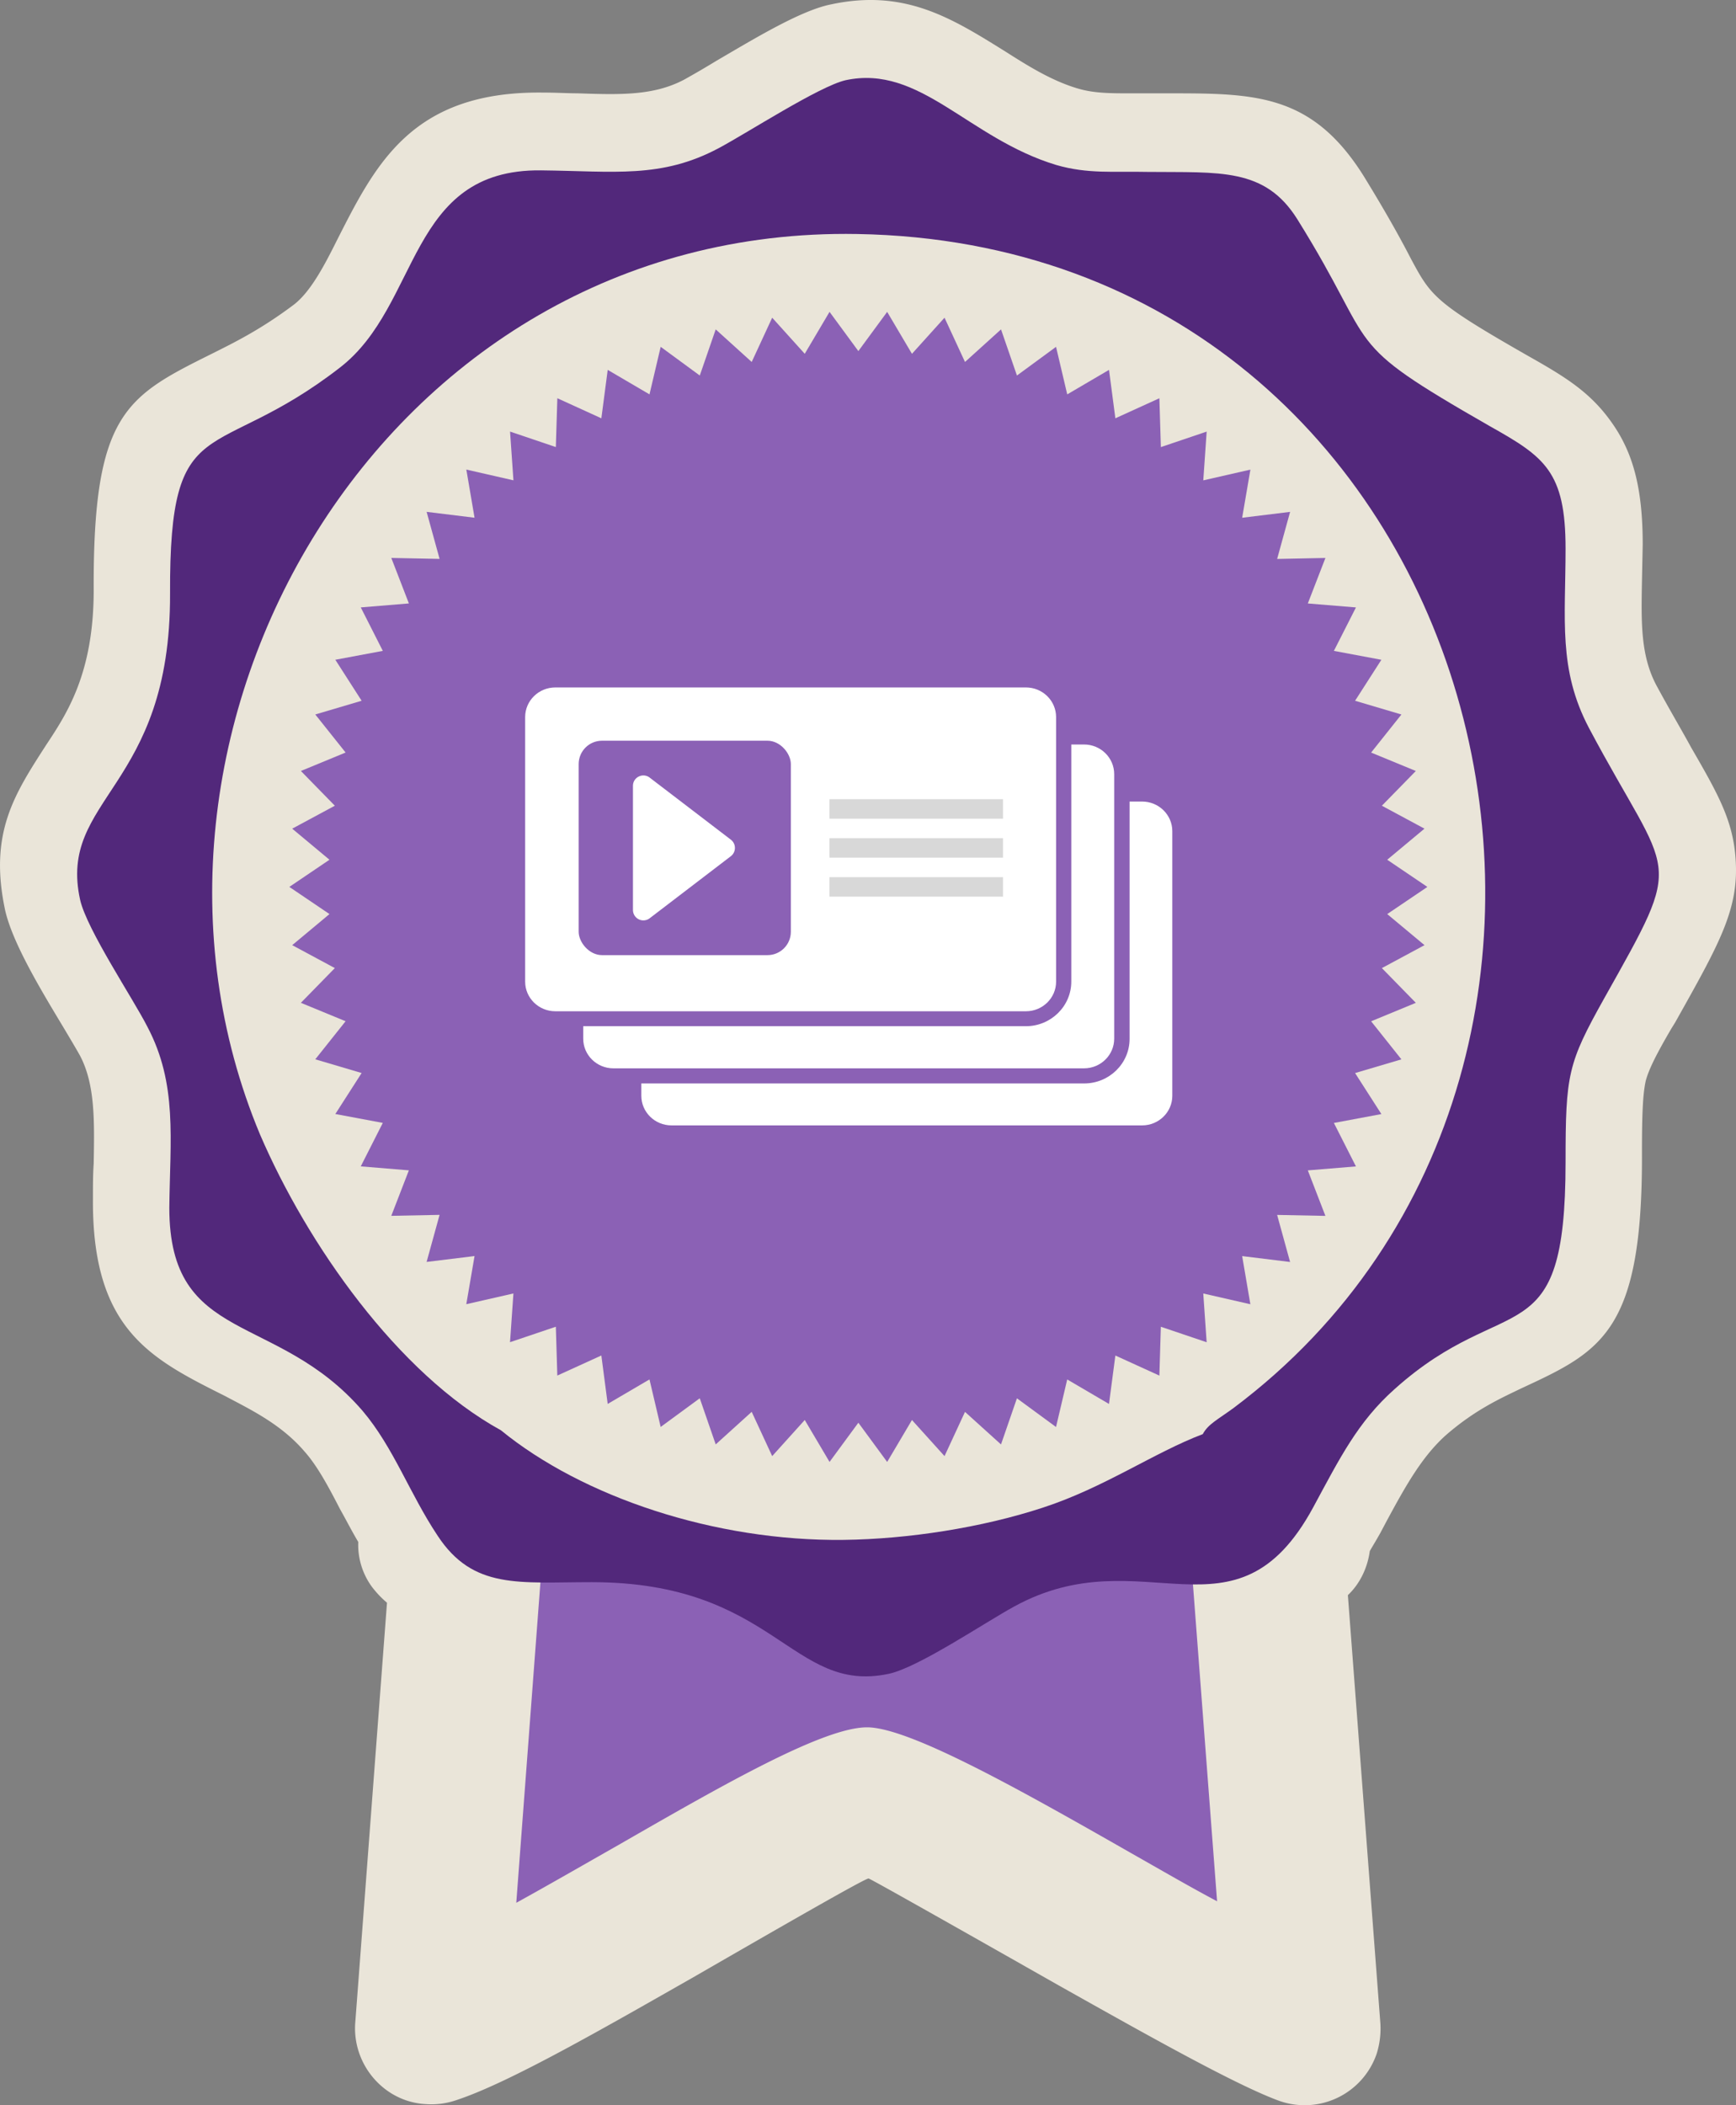 <svg width="99" height="120" fill="none" xmlns="http://www.w3.org/2000/svg">
  <rect width="100%" height="100%" fill="#808080" stroke="none"/>
  <path fill-rule="evenodd" clip-rule="evenodd" d="M24.736 87.831l.905-.043c.301.302.603.561.948.777l-2.025 26.904c4.912-1.468 22.233-12.826 24.904-12.826 2.327 0 20.467 11.358 24.862 12.913l-1.982-26.257c.13-.475.13-.82.13-1.036.128-.13.3-.26.43-.389.216 0 .474-.043.862-.13l-.345-.388c.517-.561.991-1.252 1.465-2.16 1.508-2.763 2.542-4.836 4.654-6.693 6.42-5.7 9.737-1.684 9.737-12.825 0-4.967.13-5.571 2.198-9.242 4.696-8.291 3.835-6.52-.862-15.287-1.767-3.325-1.336-6.132-1.336-10.149 0-4.361-1.206-5.182-4.308-6.909-8.747-4.966-6.205-4.103-10.988-11.703-1.853-2.937-4.438-2.634-8.531-2.677-1.94-.044-3.404.13-5.214-.39-5.041-1.467-7.799-5.656-12.021-4.75-1.508.346-5.602 2.98-7.239 3.844-3.275 1.728-5.946 1.296-10.126 1.252-7.626-.086-6.85 7.6-11.46 11.142-7.24 5.57-9.739 2.16-9.696 12.783.043 11.055-6.42 11.53-5.127 17.316.388 1.685 3.016 5.571 3.835 7.17 1.723 3.238 1.292 6.347 1.25 10.234 0 7.773 6.118 5.83 11.03 11.487 1.766 2.073 2.671 4.664 4.265 7.039.13.216.302.432.431.605-.215.086-.388.215-.646.388z" fill="#8B61B5"/>
  <path fill-rule="evenodd" clip-rule="evenodd" d="M28.709 84.776c.043.044.13.13.172.217l.043.043c1.38.91 2.113 2.425 1.984 3.984l-1.466 19.442c1.81-.996 3.837-2.165 5.82-3.291 5.95-3.421 11.684-6.711 14.184-6.711 2.415 0 8.795 3.594 15.09 7.188 1.681.952 3.32 1.905 4.871 2.727l-1.422-18.662c-.043-.52 0-.996.129-1.43.043-1.341.69-2.597 1.724-3.377l.044-.043.129-.087.13-.13c.172-.173.301-.346.43-.519.173-.26.345-.563.518-.823l.345-.65c1.552-2.814 2.716-5.022 5.216-7.23 2.63-2.339 4.743-3.291 6.424-4.07 1.207-.564 1.854-.867 1.854-5.5 0-2.815.043-4.46.431-6.149.431-1.775 1.121-3.117 2.328-5.282l.216-.347c1.638-2.9 2.371-4.2 2.328-4.46 0-.173-.517-1.039-1.38-2.598-.56-.996-1.293-2.208-2.07-3.68-2.026-3.768-1.94-6.669-1.853-10.306v-1.905c0-1.17-.043-1.732-.216-1.905-.172-.26-.862-.65-1.897-1.213-7.63-4.33-7.932-4.936-10.131-9.05a55.968 55.968 0 00-2.371-4.157c-.388-.65-1.725-.65-3.708-.65h-2.242c-1.767 0-3.32 0-5.303-.562-2.63-.78-4.613-1.992-6.424-3.161-1.422-.91-2.716-1.689-3.492-1.559-.43.087-2.37 1.256-3.966 2.165-.82.476-1.595.953-2.199 1.256-3.75 1.948-6.553 1.905-10.347 1.775-.646 0-1.293-.043-1.854-.043-2.026-.043-2.931 1.775-3.88 3.637-1.164 2.338-2.371 4.72-4.915 6.669-2.5 1.905-4.483 2.9-6.079 3.68-1.422.693-1.983.953-1.94 5.716.043 7.361-2.285 10.825-4.139 13.64-.69 1.082-1.293 1.948-1.077 2.77.129.52 1.25 2.426 2.198 3.941.518.823.949 1.56 1.25 2.122 1.94 3.68 1.898 6.798 1.811 10.435 0 .65-.043 1.3-.043 1.862 0 2.035 1.207 2.642 2.76 3.421 2.241 1.126 4.742 2.382 7.242 5.24 1.423 1.645 2.242 3.247 3.148 4.893.517.952 1.034 1.905 1.466 2.598.129.216 0 .043.086.13h.043zm-8.45 30.528l1.81-23.946a5.77 5.77 0 01-.862-.91 4.053 4.053 0 01-.776-2.554c-.388-.65-.69-1.256-1.035-1.862-.646-1.255-1.293-2.468-2.026-3.29-1.336-1.56-3.06-2.382-4.527-3.162-4.225-2.12-7.587-3.767-7.543-11.215 0-.779 0-1.428.043-2.035.043-2.424.086-4.503-.776-6.148-.216-.39-.604-1.04-.992-1.69-1.25-2.078-2.845-4.719-3.276-6.58-.949-4.417.517-6.626 2.328-9.44 1.207-1.819 2.716-4.114 2.716-8.834-.043-10.132 1.854-11.041 6.812-13.51 1.207-.606 2.716-1.342 4.613-2.77.948-.737 1.724-2.21 2.457-3.681 2.199-4.33 4.268-8.487 11.727-8.4.819 0 1.38.042 1.983.042 2.5.087 4.354.13 6.079-.779a52.105 52.105 0 001.854-1.082C43.022 2.202 45.652.6 47.377.253c4.225-.909 6.898.78 9.959 2.685 1.293.823 2.673 1.689 4.182 2.122.905.26 1.854.26 2.931.26h2.285c4.872 0 8.106.043 11.037 4.72 1.25 2.034 2.07 3.507 2.673 4.676 1.164 2.165 1.337 2.511 6.726 5.586 2.07 1.169 3.492 2.035 4.7 3.724 1.25 1.732 1.81 3.767 1.81 7.014l-.043 2.079c-.043 2.381-.086 4.286.862 6.018.776 1.43 1.423 2.512 1.94 3.465 1.552 2.684 2.414 4.2 2.544 6.451.172 2.815-.949 4.763-3.45 9.223l-.215.347c-.862 1.472-1.293 2.338-1.466 2.988-.172.779-.215 1.991-.215 4.113.043 10.22-2.328 11.302-6.898 13.423-1.164.563-2.63 1.213-4.312 2.685-1.336 1.213-2.241 2.815-3.362 4.893l-.345.65c-.216.39-.431.736-.604 1.039-.13.952-.56 1.862-1.25 2.511l1.854 24.422a4.788 4.788 0 01-.216 1.732 4.343 4.343 0 01-5.518 2.685c-2.415-.866-7.502-3.724-12.59-6.582-5.345-3.031-10.777-6.106-10.864-6.106-.215 0-4.958 2.728-9.916 5.586-5.173 2.945-10.52 6.019-13.494 7.015a4.4 4.4 0 01-1.854.26c-2.37-.13-4.182-2.252-4.01-4.633z" fill="#EAE5D9"/>
  <path fill-rule="evenodd" clip-rule="evenodd" d="M48.219 4.573c-1.508.348-5.602 3.004-7.239 3.875-3.275 1.742-5.946 1.307-10.126 1.263-7.626-.087-6.85 7.664-11.46 11.235-7.24 5.618-9.739 2.178-9.696 12.89.043 11.148-6.42 11.627-5.127 17.462.388 1.699 3.016 5.618 3.835 7.23 1.723 3.265 1.292 6.4 1.25 10.32 0 7.838 6.118 5.879 11.03 11.583 1.766 2.09 2.671 4.703 4.265 7.098 2.026 3.092 4.654 2.657 8.79 2.657 10.47 0 11.375 6.401 16.934 5.225 1.68-.348 5.472-2.917 7.152-3.832 7.368-4.05 12.625 2.526 17.063-5.66 1.508-2.788 2.542-4.878 4.654-6.75 6.42-5.749 9.737-1.699 9.737-12.934 0-5.008.13-5.617 2.198-9.319 4.696-8.361 3.835-6.576-.862-15.416-1.767-3.353-1.336-6.183-1.336-10.233 0-4.398-1.206-5.226-4.308-6.968-8.747-5.008-6.205-4.136-10.988-11.8-1.853-2.962-4.438-2.657-8.531-2.7-1.94-.044-3.404.13-5.214-.393-5.04-1.524-7.756-5.748-12.02-4.833z" fill="#52287B"/>
  <path fill-rule="evenodd" clip-rule="evenodd" d="M28.568 81.529c4.65 3.8 12.203 6.334 19.543 6.247 3.67-.044 7.894-.7 11.35-1.835 3.499-1.136 6.358-3.145 9.131-4.194.299-.568.854-.83 1.75-1.485 26.413-19.788 14.72-66.311-21.463-66.923-27.224-.48-43.567 28.57-34.051 51.328 2.688 6.247 7.851 13.63 13.74 16.862z" fill="#EAE5D9"/>
  <path fill-rule="evenodd" clip-rule="evenodd" d="M81.4 50.556l-2.29 1.548 2.126 1.771-2.431 1.308 1.937 1.98-2.55 1.052 1.727 2.17-2.642.781 1.5 2.337-2.708.507 1.257 2.477-2.744.226 1.003 2.594-2.753-.055.739 2.683-2.733-.336.468 2.745-2.686-.613.193 2.779-2.612-.883-.084 2.784-2.51-1.144-.363 2.76-2.383-1.396-.638 2.71-2.23-1.635-.908 2.629-2.053-1.856L53.864 83l-1.857-2.057-1.414 2.39-1.643-2.236-1.643 2.235-1.414-2.39L44.036 83l-1.169-2.523-2.052 1.856-.909-2.629-2.23 1.635-.638-2.71-2.383 1.397-.362-2.761-2.511 1.144-.084-2.784-2.613.882.194-2.778-2.687.612.47-2.744-2.734.335.74-2.683-2.754.055 1.003-2.593-2.744-.226 1.257-2.478-2.707-.507 1.5-2.336-2.643-.782 1.728-2.17-2.55-1.05 1.937-1.98-2.431-1.307 2.125-1.772-2.289-1.548 2.289-1.549-2.125-1.771 2.431-1.308-1.936-1.98 2.55-1.052-1.729-2.169 2.643-.782-1.5-2.337 2.708-.506-1.257-2.478 2.744-.226-1.003-2.594 2.754.055-.74-2.682 2.733.335-.468-2.745 2.686.613-.193-2.779 2.611.883.086-2.784 2.51 1.145.362-2.761 2.383 1.396.638-2.709 2.23 1.635.908-2.63 2.053 1.857 1.168-2.523 1.857 2.057 1.414-2.39 1.643 2.236 1.643-2.235 1.414 2.39 1.857-2.058 1.168 2.523 2.054-1.857.908 2.63 2.23-1.635.638 2.71 2.383-1.397.362 2.76 2.51-1.143.085 2.784 2.612-.883-.193 2.78 2.687-.613-.47 2.744 2.734-.335-.74 2.683 2.754-.056-1.004 2.594 2.745.226-1.258 2.477 2.708.507-1.5 2.336 2.643.783-1.728 2.17 2.55 1.05-1.937 1.98 2.43 1.307-2.125 1.772 2.29 1.549" fill="#8B61B5"/>
  <path d="M60.226 55.954v-15.08c0-.932-.771-1.689-1.722-1.689H31.67c-.95 0-1.722.757-1.722 1.69v15.079c0 .933.771 1.69 1.722 1.69h26.835c.95 0 1.722-.757 1.722-1.69z" fill="#fff"/>
  <path d="M63.54 59.206V44.127c0-.933-.771-1.69-1.722-1.69h-.725v13.517c0 1.401-1.161 2.541-2.589 2.541H33.26v.712c0 .932.77 1.69 1.721 1.69h26.836c.952 0 1.723-.758 1.723-1.69z" fill="#fff"/>
  <path d="M66.854 62.459v-15.08c0-.932-.772-1.689-1.722-1.689h-.714v13.527c0 1.401-1.161 2.541-2.589 2.541H36.573v.701c0 .933.771 1.69 1.722 1.69H65.13c.953 0 1.724-.757 1.724-1.69z" fill="#fff"/>
  <rect x="33" y="42.222" width="12.1" height="12.222" rx="1.331" fill="#8B61B5"/>
  <path fill="#D8D8D8" d="M47.3 45.556h9.9v1.111h-9.9zm0 2.222h9.9v1.111h-9.9zm0 2.222h9.9v1.111h-9.9z"/>
  <path fill-rule="evenodd" clip-rule="evenodd" d="M37.05 52.342a.594.594 0 01-.954-.472v-7.074c0-.492.564-.77.954-.471l4.628 3.537c.31.237.31.705 0 .943l-4.628 3.537z" fill="#fff"/>
</svg>
